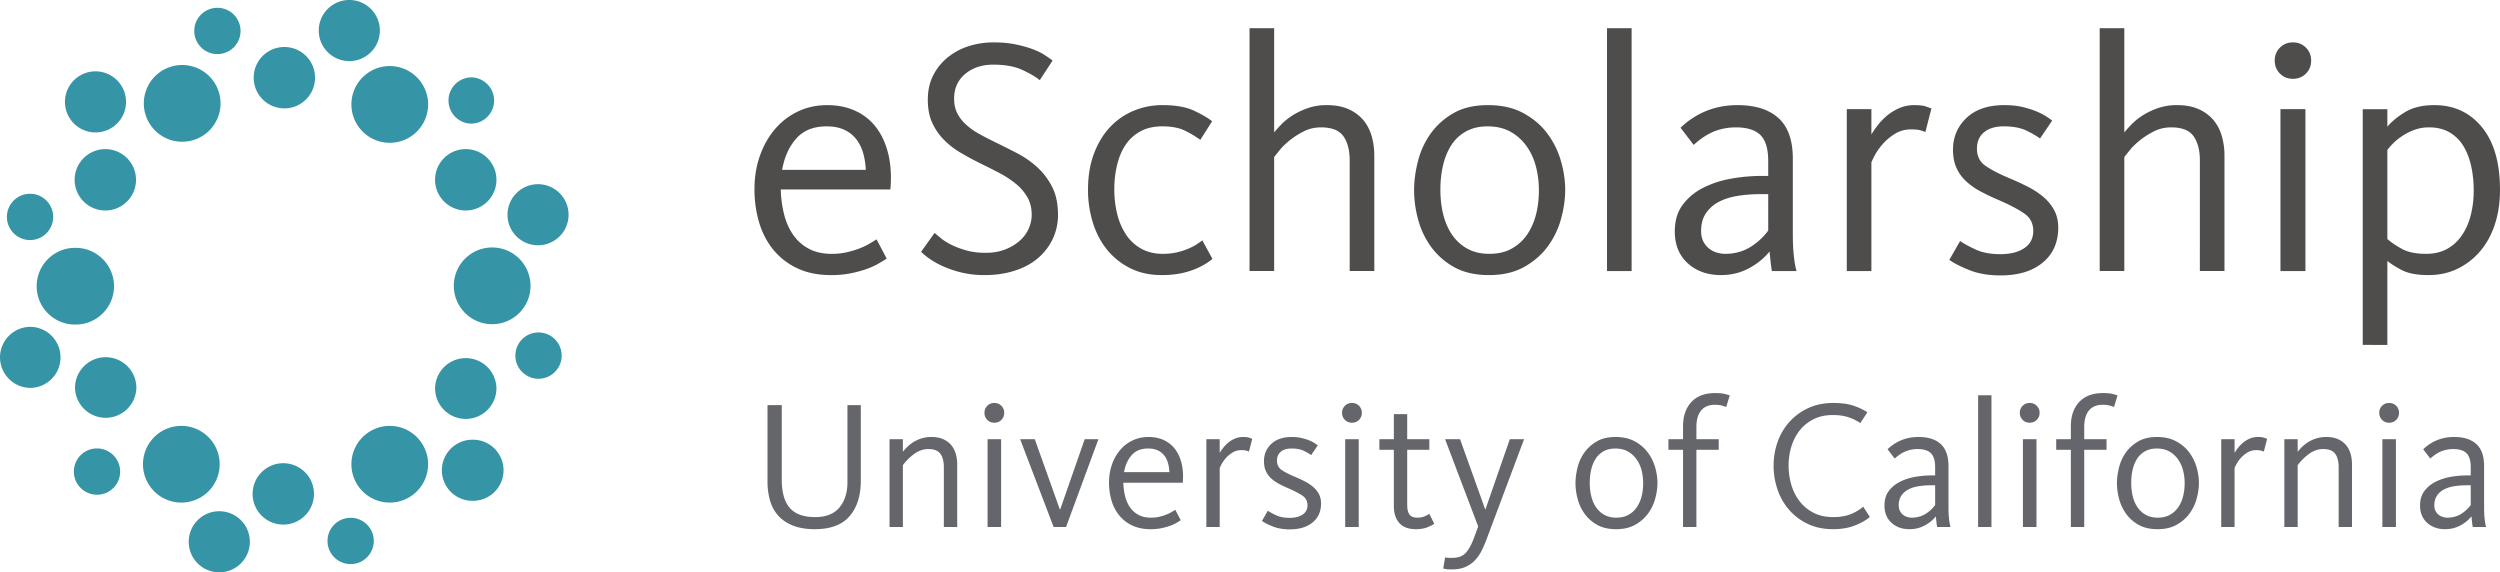 <svg xmlns="http://www.w3.org/2000/svg" width="245.238" height="56.143" viewBox="10.927 62.517 245.238 56.143"><path fill="#3594A6" d="M32.253 67.823a2.27 2.27 0 1 0 0-4.54 2.27 2.27 0 0 0 0 4.54m-11.905 7.684a2.996 2.996 0 0 0 2.942-3.049 2.995 2.995 0 1 0-5.99.105 2.997 2.997 0 0 0 3.048 2.944m-6.472 10.559a2.27 2.27 0 1 0-.003-4.54 2.27 2.27 0 0 0 .003 4.54m-.004 8.511a2.995 2.995 0 1 0 .105 5.99 2.996 2.996 0 0 0-.105-5.99m6.571 11.929a2.27 2.27 0 1 0 0 4.541 2.27 2.27 0 0 0 0-4.541m11.957 6.16a2.997 2.997 0 1 0 .105 5.993 2.997 2.997 0 0 0-.106-5.993m12.991.647a2.27 2.27 0 1 0 0 4.538 2.27 2.27 0 0 0 0-4.538m11.885-7.663a2.998 2.998 0 1 0 .104 5.994 2.996 2.996 0 0 0 2.942-3.05 2.995 2.995 0 0 0-3.046-2.944m6.478-10.521a2.27 2.27 0 1 0 0 4.541 2.27 2.27 0 0 0 0-4.541m.005-8.553a2.995 2.995 0 1 0-.104-5.99 2.995 2.995 0 1 0 .104 5.99m-6.566-11.93a2.271 2.271 0 0 0 0-4.54 2.27 2.27 0 1 0 0 4.54m-11.946-6.137a2.995 2.995 0 0 0 2.943-3.048 2.997 2.997 0 1 0-2.943 3.048m.152 4.191a3.763 3.763 0 1 0 7.525 0 3.763 3.763 0 0 0-7.525 0m-6.576.447a3.01 3.01 0 0 0 0-6.02 3.01 3.01 0 0 0 0 6.02M28.737 76.42a3.763 3.763 0 1 0 0-7.525 3.763 3.763 0 0 0 0 7.525m-10.488 3.736a3.01 3.01 0 1 0 6.02 0 3.01 3.01 0 0 0-6.02 0m.099 6.674a3.763 3.763 0 1 0 0 7.525 3.763 3.763 0 0 0 0-7.526m2.947 10.728a3.012 3.012 0 0 0-3.011 3.01 3.011 3.011 0 0 0 6.02 0 3.01 3.01 0 0 0-3.01-3.01m11.182 10.5a3.761 3.761 0 1 0-7.523-.002 3.761 3.761 0 0 0 7.523.002m6.318-.1a3.01 3.01 0 1 0 0 6.018 3.01 3.01 0 0 0 0-6.018m10.366-3.662a3.761 3.761 0 1 0-.002 7.522 3.761 3.761 0 0 0 .002-7.522m7.454-.684a3.011 3.011 0 0 0 3.012-3.01 3.011 3.011 0 0 0-6.021 0 3.009 3.009 0 0 0 3.01 3.01m-1.172-13.054a3.763 3.763 0 1 0 7.526-.002 3.763 3.763 0 0 0-7.526.002m1.171-7.392a3.011 3.011 0 1 0 .002-6.022 3.011 3.011 0 0 0-.002 6.022"/><path fill="#4F4C4C" d="M95.855 79.18a6.97 6.97 0 0 0-.248-1.621 4.113 4.113 0 0 0-.662-1.356 3.117 3.117 0 0 0-1.174-.943c-.486-.231-1.07-.348-1.754-.348-1.28 0-2.271.397-2.977 1.191s-1.17 1.82-1.389 3.077h8.204zm-8.338 1.92c.022.838.127 1.637.315 2.398.187.761.48 1.434.876 2.018a4.33 4.33 0 0 0 1.538 1.39c.63.341 1.384.512 2.266.512.552 0 1.059-.054 1.522-.165.463-.11.877-.237 1.241-.38.364-.144.683-.298.96-.463.275-.166.5-.304.678-.414l.992 1.886a16.38 16.38 0 0 1-.777.479c-.32.188-.706.365-1.158.53-.453.165-.97.308-1.555.43a9.745 9.745 0 0 1-1.968.182c-1.258 0-2.355-.221-3.292-.662a6.686 6.686 0 0 1-2.35-1.803c-.627-.76-1.096-1.654-1.405-2.68a11.33 11.33 0 0 1-.463-3.292c0-1.168.177-2.254.529-3.258.353-1.003.844-1.874 1.472-2.613a6.783 6.783 0 0 1 2.25-1.737c.871-.418 1.836-.628 2.894-.628 1.06 0 2.002.198 2.83.596a5.307 5.307 0 0 1 2.033 1.687c.53.727.91 1.599 1.142 2.613.232 1.014.292 2.139.182 3.374H87.518m27.193 2.49a5.43 5.43 0 0 1-.522 2.377 5.654 5.654 0 0 1-1.456 1.884c-.622.528-1.38.935-2.273 1.221-.893.286-1.87.43-2.928.43a9.631 9.631 0 0 1-2.283-.252 10.378 10.378 0 0 1-1.802-.605 8.028 8.028 0 0 1-1.324-.738 6.511 6.511 0 0 1-.843-.688l1.323-1.853.595.496c.265.222.601.436 1.01.646s.898.397 1.472.562 1.224.248 1.951.248c.684 0 1.301-.104 1.853-.314a4.732 4.732 0 0 0 1.422-.825 3.5 3.5 0 0 0 .91-1.19c.21-.45.315-.919.315-1.403 0-.661-.144-1.24-.43-1.735a4.808 4.808 0 0 0-1.142-1.32 9.83 9.83 0 0 0-1.621-1.057 57.846 57.846 0 0 0-1.869-.941 31.875 31.875 0 0 1-1.92-1.04 7.843 7.843 0 0 1-1.636-1.272 5.821 5.821 0 0 1-1.142-1.668c-.287-.628-.43-1.382-.43-2.263 0-.902.178-1.701.536-2.395a5.447 5.447 0 0 1 1.44-1.767 6.235 6.235 0 0 1 2.06-1.09 8.033 8.033 0 0 1 2.415-.363c.815 0 1.544.067 2.183.202s1.197.291 1.67.47c.475.18.872.375 1.192.588.32.213.568.386.744.52l-1.257 1.925c-.375-.309-.938-.64-1.687-.993-.75-.352-1.709-.529-2.878-.529-1.103 0-2.018.303-2.746.909-.728.606-1.091 1.414-1.091 2.428 0 .55.104 1.028.312 1.436.207.407.492.776.854 1.107.362.33.779.628 1.25.891.47.265.98.53 1.528.794.723.352 1.457.72 2.202 1.106a9.315 9.315 0 0 1 2.005 1.387 6.767 6.767 0 0 1 1.462 1.932c.384.749.576 1.662.576 2.741m15.151 4.325c-.155.132-.37.287-.645.463a6.95 6.95 0 0 1-1.042.53 7.76 7.76 0 0 1-1.439.429 9.425 9.425 0 0 1-1.869.165c-1.17 0-2.206-.231-3.11-.695a6.842 6.842 0 0 1-2.266-1.835c-.607-.761-1.065-1.649-1.373-2.663a10.723 10.723 0 0 1-.463-3.143c0-1.368.198-2.57.596-3.606.396-1.036.926-1.903 1.587-2.597a6.697 6.697 0 0 1 2.316-1.588 7.302 7.302 0 0 1 2.812-.546c1.301 0 2.342.188 3.126.563.783.375 1.362.716 1.737 1.025l-1.158 1.82a10.226 10.226 0 0 0-1.488-.894c-.574-.286-1.323-.43-2.25-.43-.816 0-1.522.16-2.118.48-.594.32-1.08.756-1.455 1.307s-.656 1.207-.843 1.968a10.107 10.107 0 0 0-.281 2.431c0 .839.093 1.638.28 2.4a6.39 6.39 0 0 0 .861 2.017 4.259 4.259 0 0 0 1.489 1.39c.606.341 1.317.512 2.133.512.507 0 .97-.05 1.39-.149a6.76 6.76 0 0 0 1.125-.363c.33-.144.611-.293.843-.447.232-.154.402-.275.513-.364l.992 1.82m13.463 1.191V78.254c0-.993-.204-1.78-.611-2.365-.41-.584-1.142-.877-2.201-.877-.618 0-1.185.132-1.702.397-.52.264-.983.562-1.389.893-.41.33-.74.656-.993.976-.255.32-.425.535-.514.645v11.181H133.5V65.286h2.415v10.222c.177-.22.413-.485.712-.794.297-.309.66-.6 1.09-.877a7.243 7.243 0 0 1 1.489-.71 5.577 5.577 0 0 1 1.87-.299c.838 0 1.549.133 2.134.397a4.046 4.046 0 0 1 1.438 1.059c.377.441.65.965.828 1.572.175.606.264 1.251.264 1.934v11.314h-2.415m18.56-7.906c0-.86-.106-1.67-.315-2.431a5.937 5.937 0 0 0-.96-2.002 4.732 4.732 0 0 0-1.571-1.356c-.617-.331-1.346-.496-2.184-.496-.815 0-1.52.165-2.117.496-.596.33-1.074.778-1.438 1.34s-.634 1.218-.812 1.968c-.176.75-.265 1.555-.265 2.415 0 .86.094 1.67.282 2.431s.481 1.429.878 2.002a4.321 4.321 0 0 0 1.504 1.356c.607.331 1.319.496 2.134.496.838 0 1.56-.164 2.168-.496a4.396 4.396 0 0 0 1.504-1.34c.399-.562.694-1.218.895-1.968.197-.75.297-1.555.297-2.415zm2.58-.066c0 .926-.139 1.886-.414 2.878a8.152 8.152 0 0 1-1.307 2.696c-.595.806-1.367 1.472-2.314 2.002-.95.529-2.098.794-3.442.794-1.345 0-2.482-.26-3.407-.777a6.955 6.955 0 0 1-2.266-1.986 8.1 8.1 0 0 1-1.274-2.68 10.968 10.968 0 0 1-.398-2.86c0-.928.126-1.886.382-2.879a8.023 8.023 0 0 1 1.24-2.696 6.99 6.99 0 0 1 2.233-2.001c.914-.53 2.047-.794 3.393-.794 1.343 0 2.497.259 3.455.777.96.518 1.742 1.18 2.35 1.985a8.304 8.304 0 0 1 1.34 2.68c.285.981.429 1.935.429 2.861m4.102 7.973h2.414v-23.82h-2.414v23.82zm15.813-7.543h-.696c-.859 0-1.648.061-2.364.182-.717.121-1.336.326-1.852.612a3.35 3.35 0 0 0-1.226 1.125c-.299.463-.445 1.025-.445 1.687 0 .419.077.772.23 1.058.155.288.348.519.58.695s.485.304.76.38c.277.078.536.116.778.116.905 0 1.709-.209 2.416-.628a6.186 6.186 0 0 0 1.82-1.654v-3.573zm.364 7.543c-.044-.22-.088-.535-.133-.943a48.194 48.194 0 0 1-.1-.977c-.528.662-1.206 1.214-2.033 1.655s-1.738.661-2.73.661c-1.323 0-2.409-.385-3.26-1.158-.847-.771-1.271-1.807-1.271-3.11 0-1.058.258-1.934.777-2.629a5.67 5.67 0 0 1 2.018-1.671 9.83 9.83 0 0 1 2.744-.893 16.927 16.927 0 0 1 2.928-.265h.696v-1.478c0-1.182-.254-2.026-.76-2.529-.51-.504-1.312-.756-2.417-.756-.726 0-1.422.127-2.083.38-.66.254-1.346.7-2.052 1.34l-1.289-1.687c1.565-1.478 3.428-2.216 5.591-2.216 1.74 0 3.081.424 4.019 1.273s1.406 2.178 1.406 3.987v7.41c0 .794.033 1.5.1 2.117.065.618.154 1.114.263 1.489h-2.414m15.051-13.63a3.39 3.39 0 0 0-.446-.165c-.21-.066-.524-.1-.943-.1-.596 0-1.127.144-1.589.43a5.29 5.29 0 0 0-1.19.993c-.332.375-.59.74-.778 1.092s-.302.595-.347.727v10.653h-2.414v-15.88h2.414v2.482a8.68 8.68 0 0 1 .613-.893c.252-.331.557-.646.907-.944a4.994 4.994 0 0 1 1.21-.743 3.698 3.698 0 0 1 1.504-.298c.485 0 .856.044 1.11.132.252.088.435.154.545.198l-.596 2.316m13.035 9.362c0 1.456-.509 2.602-1.522 3.44-1.015.839-2.394 1.258-4.136 1.258-1.147 0-2.146-.165-2.993-.496-.851-.331-1.528-.673-2.035-1.026l1.06-1.853c.308.221.798.492 1.47.81.672.32 1.495.48 2.465.48.994 0 1.78-.198 2.366-.595.583-.397.876-.96.876-1.687 0-.728-.293-1.295-.876-1.704-.585-.407-1.461-.865-2.63-1.373a20.981 20.981 0 0 1-1.72-.827 6.45 6.45 0 0 1-1.39-.992 3.998 3.998 0 0 1-.926-1.307c-.222-.496-.331-1.086-.331-1.77 0-1.235.441-2.271 1.322-3.109.883-.838 2.117-1.257 3.706-1.257.663 0 1.25.06 1.77.181.518.122.977.265 1.373.43a6.136 6.136 0 0 1 1.556.91l-1.192 1.754c-.288-.22-.722-.475-1.306-.762-.585-.286-1.329-.43-2.235-.43-.837 0-1.486.194-1.951.58-.463.385-.694.92-.694 1.604 0 .75.286 1.318.86 1.703.572.387 1.3.767 2.184 1.142.64.265 1.257.546 1.851.843.596.298 1.12.635 1.572 1.01.452.374.815.81 1.092 1.307.273.496.414 1.074.414 1.736m13.894 4.268V78.254c0-.993-.205-1.78-.613-2.365-.408-.584-1.14-.877-2.2-.877-.617 0-1.186.132-1.704.397s-.982.562-1.39.893c-.407.33-.739.656-.992.976-.254.32-.424.535-.513.645v11.181h-2.415V65.286h2.415v10.222c.176-.22.414-.485.713-.794a6.04 6.04 0 0 1 1.091-.877 7.1 7.1 0 0 1 1.49-.71 5.56 5.56 0 0 1 1.867-.299c.837 0 1.55.133 2.133.397a4.044 4.044 0 0 1 1.44 1.059c.374.441.65.965.827 1.572a6.92 6.92 0 0 1 .265 1.934v11.314h-2.414m7.905.001v-15.88h2.45v15.88h-2.45zm1.225-22.43c.505 0 .931.171 1.273.513.342.342.512.767.512 1.274s-.17.932-.512 1.273c-.342.343-.768.513-1.274.513-.507 0-.931-.17-1.273-.513-.342-.34-.513-.766-.513-1.273s.171-.932.513-1.274c.342-.342.766-.513 1.273-.513m17.732 14.523c0-.882-.089-1.703-.265-2.465-.176-.76-.441-1.416-.794-1.968a3.815 3.815 0 0 0-1.356-1.29c-.553-.309-1.201-.463-1.951-.463a4.12 4.12 0 0 0-1.506.264 5.975 5.975 0 0 0-1.207.63 5.505 5.505 0 0 0-.877.727 6.099 6.099 0 0 0-.513.595v8.734c.375.33.854.656 1.438.976s1.373.48 2.368.48c.77 0 1.441-.155 2.015-.463a4.201 4.201 0 0 0 1.456-1.308c.397-.562.696-1.223.894-1.984a9.67 9.67 0 0 0 .298-2.465zm2.58-.066c0 1.257-.17 2.398-.514 3.424-.34 1.026-.826 1.902-1.455 2.63a6.778 6.778 0 0 1-2.216 1.704c-.85.407-1.793.612-2.828.612-1.125 0-2-.166-2.63-.497-.628-.33-1.097-.628-1.406-.893v8.238H242.7V73.226h2.416v1.72c.42-.507 1.004-.987 1.754-1.44.75-.451 1.697-.677 2.844-.677 1.941 0 3.5.722 4.68 2.166 1.181 1.445 1.771 3.49 1.771 6.137"/><path fill="#64666B" d="M95.367 109.673c0 1.459-.365 2.617-1.094 3.472-.73.854-1.873 1.283-3.428 1.283-.813 0-1.513-.113-2.1-.341-.585-.228-1.067-.544-1.443-.952a3.672 3.672 0 0 1-.826-1.48 6.66 6.66 0 0 1-.26-1.91v-7.484h1.4v7.315c0 1.246.262 2.17.79 2.768.525.6 1.351.898 2.475.898 1.077 0 1.875-.317 2.396-.952.52-.635.78-1.455.78-2.462v-7.567h1.31v7.412m8.147 4.538v-5.885c0-.538-.11-.965-.331-1.283-.222-.316-.62-.476-1.194-.476-.49 0-.951.16-1.382.476a5.3 5.3 0 0 0-1.112 1.103v6.065h-1.31v-8.613h1.31v1.238c.382-.49.81-.855 1.283-1.094a3.31 3.31 0 0 1 1.516-.36c.455 0 .84.073 1.158.216.316.144.576.336.78.576.204.238.353.523.449.851.095.328.143.68.143 1.05v6.136h-1.31m4.289 0v-8.613h1.328v8.613h-1.328zm.664-12.165c.275 0 .505.093.69.278s.279.415.279.692c0 .273-.093.504-.278.69s-.416.278-.691.278-.506-.092-.691-.278-.278-.417-.278-.69c0-.277.092-.506.278-.692s.415-.278.69-.278m6.461 10.444l2.404-6.892h1.346l-3.176 8.613h-1.22l-3.284-8.613h1.435l2.459 6.892h.036m10.713-3.662a3.806 3.806 0 0 0-.135-.879 2.2 2.2 0 0 0-.358-.734 1.694 1.694 0 0 0-.638-.514c-.263-.124-.58-.187-.95-.187-.695 0-1.233.215-1.616.646-.383.43-.634.987-.753 1.668h4.45zm-4.522 1.041c.012.455.069.888.17 1.3.102.414.26.78.476 1.097.215.317.493.567.834.752.341.187.751.279 1.23.279.298 0 .574-.03.825-.089.251-.062.476-.13.673-.208.197-.078.37-.16.52-.251.15-.089.273-.163.368-.225l.539 1.023a8.079 8.079 0 0 1-.423.262 3.892 3.892 0 0 1-.627.287 6.092 6.092 0 0 1-.844.232 5.22 5.22 0 0 1-1.067.1c-.682 0-1.278-.12-1.786-.36a3.614 3.614 0 0 1-1.274-.977 4.12 4.12 0 0 1-.762-1.454c-.168-.555-.252-1.15-.252-1.785s.096-1.224.287-1.768a4.436 4.436 0 0 1 .799-1.418 3.587 3.587 0 0 1 2.79-1.283c.574 0 1.086.107 1.535.322.447.217.816.522 1.102.916.288.396.494.867.62 1.418.125.55.158 1.16.1 1.83h-5.833m12.327-3.051a2.109 2.109 0 0 0-.241-.09 1.85 1.85 0 0 0-.513-.053 1.6 1.6 0 0 0-.861.234 2.858 2.858 0 0 0-.645.537 3.433 3.433 0 0 0-.611.987v5.778h-1.309v-8.613h1.309v1.347a4.73 4.73 0 0 1 .332-.485 3.34 3.34 0 0 1 .494-.51c.191-.163.41-.298.655-.405a2.01 2.01 0 0 1 .816-.162c.263 0 .464.025.601.072.138.048.237.084.296.107l-.323 1.256m7.071 5.079c0 .79-.278 1.412-.826 1.867s-1.3.681-2.244.681c-.622 0-1.163-.09-1.624-.27-.46-.179-.828-.364-1.103-.554l.574-1.006c.167.12.434.266.799.44.364.173.81.26 1.337.26.538 0 .965-.107 1.282-.323.318-.217.477-.521.477-.916s-.159-.7-.477-.924c-.317-.22-.792-.468-1.426-.744a11.387 11.387 0 0 1-.932-.449 3.54 3.54 0 0 1-.754-.537 2.171 2.171 0 0 1-.503-.71c-.12-.27-.18-.589-.18-.96 0-.67.24-1.232.718-1.688.479-.454 1.15-.681 2.01-.681.358 0 .679.033.96.1.28.066.53.142.745.232a3.335 3.335 0 0 1 .844.494l-.646.951a4.47 4.47 0 0 0-.709-.413c-.318-.155-.721-.233-1.21-.233-.458 0-.81.105-1.06.314s-.378.498-.378.87c0 .407.156.715.468.925.309.209.706.415 1.184.617.348.145.68.297 1.004.46.324.161.607.343.853.546.244.203.442.44.591.709s.226.583.226.942m2.368 2.314v-8.613h1.327v8.613h-1.327zm.663-12.165c.277 0 .506.093.691.278s.278.415.278.692c0 .273-.092.504-.278.69s-.414.278-.691.278a.938.938 0 0 1-.69-.278.943.943 0 0 1-.279-.69.94.94 0 0 1 .278-.692.938.938 0 0 1 .69-.278m8.077 11.86c-.133.086-.35.194-.656.324s-.69.198-1.157.198c-.718 0-1.255-.201-1.614-.602s-.54-.96-.54-1.677v-5.51h-1.418v-1.041h1.418v-2.458h1.31v2.458h2.172v1.04h-2.171v5.385c0 .43.07.75.216.96.143.208.406.314.788.314.275 0 .521-.047.736-.143.215-.095.36-.173.43-.234l.486.986m5.15 1.455a11.58 11.58 0 0 1-.486 1.139c-.178.365-.4.688-.664.969-.262.28-.579.502-.951.664-.371.162-.82.242-1.344.242-.23 0-.402-.008-.521-.027a2.433 2.433 0 0 1-.305-.062l.18-1.097c.058.013.13.026.213.038.086.011.235.017.45.017.61 0 1.063-.164 1.365-.494.298-.328.566-.814.806-1.462l.413-1.13-3.247-8.56h1.47l2.46 6.873h.035l2.386-6.873h1.4l-3.66 9.763m15.34-5.437c0-.467-.055-.906-.168-1.32a3.194 3.194 0 0 0-.521-1.084 2.57 2.57 0 0 0-.853-.738c-.335-.178-.73-.268-1.183-.268-.443 0-.826.09-1.148.268a2.168 2.168 0 0 0-.781.728 3.361 3.361 0 0 0-.44 1.066c-.097.408-.144.846-.144 1.312s.05.905.152 1.318.26.775.475 1.087c.217.31.49.557.818.734.329.181.715.27 1.158.27.454 0 .846-.089 1.174-.27.33-.177.602-.42.819-.726a3.27 3.27 0 0 0 .482-1.069 5.11 5.11 0 0 0 .16-1.308zm1.403-.036c0 .503-.076 1.022-.225 1.56a4.419 4.419 0 0 1-.71 1.462 3.86 3.86 0 0 1-1.255 1.086c-.516.29-1.139.432-1.867.432-.73 0-1.347-.14-1.848-.422a3.768 3.768 0 0 1-1.23-1.076 4.421 4.421 0 0 1-.69-1.455c-.144-.532-.215-1.05-.215-1.551s.069-1.024.205-1.563a4.336 4.336 0 0 1 .674-1.461 3.78 3.78 0 0 1 1.211-1.085c.494-.288 1.109-.432 1.838-.432s1.355.143 1.875.423c.522.28.945.64 1.274 1.077.33.436.572.92.728 1.452s.235 1.05.235 1.553m6.746-7.448a9.519 9.519 0 0 0-.377-.126 2.643 2.643 0 0 0-.754-.088c-.573 0-1.018.184-1.328.555s-.467.915-.467 1.633v1.184h2.19v1.04h-2.19v7.573h-1.31v-7.572h-1.434v-1.041h1.434v-1.274c0-.992.273-1.783.818-2.369.544-.586 1.317-.879 2.324-.879.417 0 .744.03.976.091.235.059.387.107.459.144l-.341 1.128m14.087 10.786c-.313.287-.782.56-1.41.816-.628.258-1.36.387-2.199.387-.932 0-1.76-.175-2.485-.522a5.54 5.54 0 0 1-1.83-1.382 5.905 5.905 0 0 1-1.131-1.99 7.154 7.154 0 0 1-.386-2.333c0-.813.132-1.592.395-2.334a5.856 5.856 0 0 1 1.15-1.956 5.67 5.67 0 0 1 1.838-1.354c.724-.34 1.545-.511 2.468-.511.764 0 1.405.08 1.92.247.514.163.993.385 1.434.664l-.7 1.063c-.347-.24-.737-.431-1.175-.575s-.941-.215-1.516-.215c-.717 0-1.35.137-1.894.412a4.012 4.012 0 0 0-1.355 1.092c-.358.453-.63.98-.816 1.576a6.282 6.282 0 0 0-.277 1.864c0 .656.09 1.289.268 1.899.18.608.453 1.149.819 1.621a4.01 4.01 0 0 0 1.37 1.128c.551.281 1.196.42 1.94.42.647 0 1.207-.096 1.687-.285a4.359 4.359 0 0 0 1.237-.737l.648 1.005m6.406-3.104h-.378c-.467 0-.894.033-1.283.099s-.725.176-1.005.332a1.809 1.809 0 0 0-.665.61c-.16.252-.241.555-.241.914 0 .229.04.42.126.575.084.156.187.28.314.376.125.096.264.164.412.207.149.042.29.063.422.063.49 0 .927-.113 1.309-.34a3.38 3.38 0 0 0 .989-.898v-1.938zm.196 4.09a6.065 6.065 0 0 1-.072-.51 65.67 65.67 0 0 1-.054-.529 3.454 3.454 0 0 1-1.104.896c-.449.24-.942.36-1.48.36-.718 0-1.308-.21-1.767-.629-.46-.418-.69-.98-.69-1.688 0-.573.138-1.048.421-1.425.28-.377.644-.678 1.095-.905.448-.228.945-.39 1.489-.486a9.158 9.158 0 0 1 1.588-.142h.378v-.803c0-.643-.14-1.099-.415-1.372-.274-.274-.711-.41-1.309-.41a3.07 3.07 0 0 0-1.13.208c-.36.136-.731.377-1.114.724l-.7-.914c.85-.803 1.86-1.203 3.034-1.203.945 0 1.672.23 2.18.691s.762 1.182.762 2.164v4.018c0 .43.018.813.053 1.149.038.336.085.604.146.806h-1.31m4.018 0h1.31v-12.92h-1.31v12.92zm4.396 0v-8.613h1.33v8.613h-1.33zm.664-12.165c.275 0 .506.093.69.278a.93.93 0 0 1 .28.692.933.933 0 0 1-.28.69c-.184.185-.415.278-.69.278s-.505-.092-.69-.278-.278-.417-.278-.69c0-.277.092-.506.278-.692s.416-.278.69-.278m8.274.394a10.481 10.481 0 0 0-.378-.126 2.643 2.643 0 0 0-.754-.088c-.574 0-1.018.184-1.326.555-.313.371-.467.915-.467 1.633v1.184h2.189v1.04h-2.189v7.573h-1.311v-7.572h-1.437v-1.041h1.437v-1.274c0-.992.274-1.783.817-2.369.544-.586 1.318-.879 2.324-.879.418 0 .744.03.977.091.234.059.385.107.458.144l-.34 1.128m6.926 7.485a4.9 4.9 0 0 0-.171-1.32 3.209 3.209 0 0 0-.52-1.084 2.583 2.583 0 0 0-.853-.738c-.333-.178-.73-.268-1.184-.268-.443 0-.824.09-1.149.268a2.162 2.162 0 0 0-.779.728 3.433 3.433 0 0 0-.441 1.066c-.097.408-.143.846-.143 1.312s.05.905.15 1.318c.104.413.262.775.477 1.087.215.31.49.557.816.734.33.181.715.27 1.159.27.455 0 .845-.089 1.175-.27.329-.177.6-.42.817-.726.216-.305.377-.66.484-1.069.108-.406.162-.841.162-1.308zm1.399-.036c0 .503-.074 1.022-.225 1.56a4.415 4.415 0 0 1-.708 1.462c-.323.438-.743.8-1.255 1.086-.515.29-1.137.432-1.867.432s-1.347-.14-1.85-.422a3.722 3.722 0 0 1-1.226-1.076 4.364 4.364 0 0 1-.691-1.455 5.9 5.9 0 0 1-.217-1.551c0-.502.07-1.024.207-1.563.136-.537.36-1.025.673-1.461.31-.437.714-.798 1.212-1.085.494-.288 1.108-.432 1.838-.432s1.355.143 1.874.423c.522.28.945.64 1.275 1.077.329.436.571.92.727 1.452.155.532.233 1.05.233 1.553m6.369-3.07a1.943 1.943 0 0 0-.242-.09 1.823 1.823 0 0 0-.51-.053 1.6 1.6 0 0 0-.862.234 2.892 2.892 0 0 0-.646.537c-.18.205-.32.402-.42.593a2.883 2.883 0 0 0-.19.395v5.777h-1.31v-8.613h1.31v1.347c.085-.143.194-.306.332-.485.138-.18.302-.349.493-.51s.41-.298.656-.405c.243-.108.518-.162.815-.162.263 0 .465.025.602.072.138.048.236.084.296.107l-.324 1.256m7.341 7.393v-5.885c0-.538-.111-.965-.331-1.283-.223-.316-.62-.476-1.194-.476-.492 0-.953.16-1.382.476a5.345 5.345 0 0 0-1.114 1.103v6.065h-1.308v-8.613h1.308v1.238c.383-.49.81-.855 1.284-1.094.472-.239.976-.36 1.517-.36.453 0 .84.073 1.157.216.318.144.576.336.782.576.202.238.35.523.447.851.095.328.143.68.143 1.05v6.136h-1.31m4.289 0v-8.613h1.328v8.613h-1.328zm.663-12.165c.276 0 .507.093.691.278a.933.933 0 0 1 .279.692.935.935 0 0 1-.279.69.936.936 0 0 1-.691.278c-.274 0-.505-.092-.69-.278s-.279-.417-.279-.69c0-.277.093-.506.279-.692s.416-.278.69-.278m8.005 8.075h-.377c-.467 0-.895.033-1.283.099a3.11 3.11 0 0 0-1.005.332 1.796 1.796 0 0 0-.663.61c-.163.252-.244.555-.244.914 0 .229.042.42.125.575.084.156.188.28.316.376.123.096.262.164.412.207.148.042.289.063.422.063.49 0 .926-.113 1.31-.34a3.41 3.41 0 0 0 .987-.898v-1.938zm.196 4.09a5.742 5.742 0 0 1-.071-.51 25.104 25.104 0 0 1-.054-.529 3.51 3.51 0 0 1-1.102.896c-.45.24-.943.36-1.483.36-.716 0-1.306-.21-1.765-.629-.461-.418-.692-.98-.692-1.688 0-.573.14-1.048.421-1.425s.648-.678 1.095-.905.945-.39 1.488-.486a9.172 9.172 0 0 1 1.59-.142h.377v-.803c0-.643-.139-1.099-.414-1.372-.274-.274-.711-.41-1.309-.41-.396 0-.771.068-1.13.208-.36.136-.729.377-1.114.724l-.7-.914c.85-.803 1.86-1.203 3.033-1.203.946 0 1.671.23 2.18.691.509.461.765 1.182.765 2.164v4.018c0 .43.015.813.052 1.149s.083.604.145.806h-1.312"/></svg>